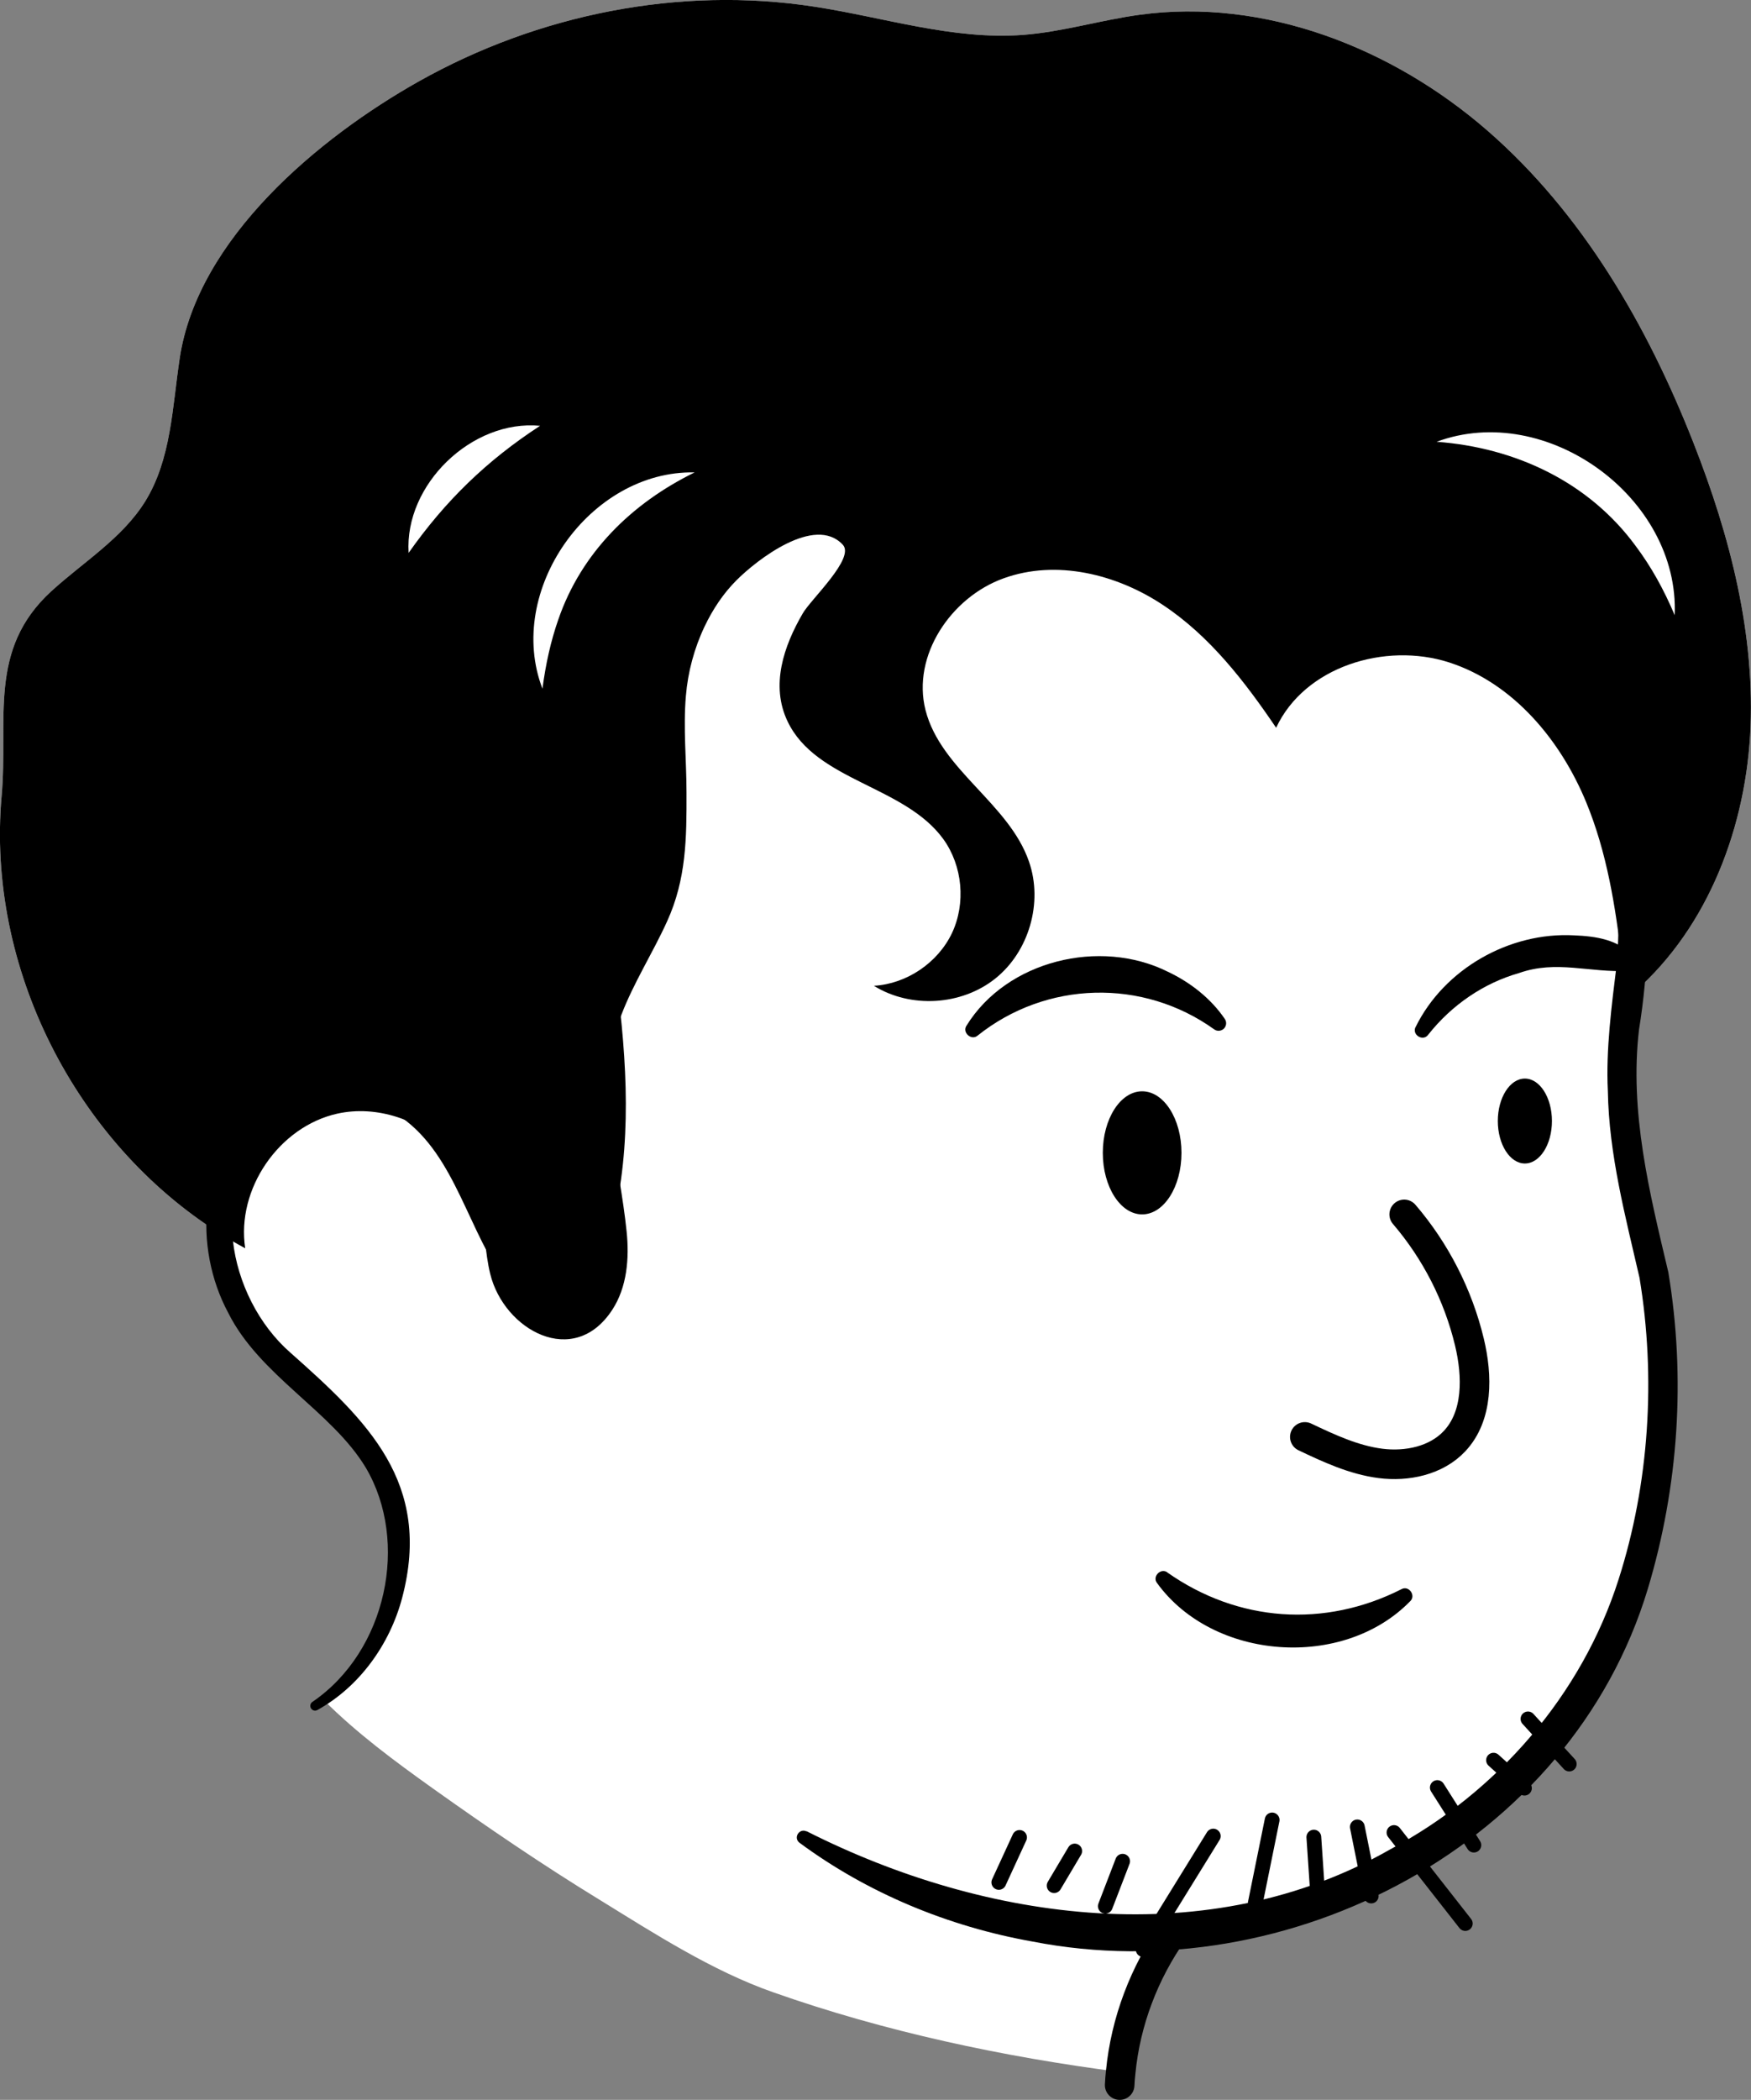 <?xml version="1.0" encoding="UTF-8"?>
<svg id="Layer_1" data-name="Layer 1" xmlns="http://www.w3.org/2000/svg" viewBox="0 0 118.4 141.93">
  <rect x="0" y="0" width="118.4" height="141.93" fill="#808080" stroke="none"/>
  <defs>
    <style>
      .cls-1 {
        fill: #fff;
      }

      .cls-2, .cls-3, .cls-4 {
        fill: none;
      }

      .cls-2, .cls-4 {
        stroke: #000;
        stroke-linecap: round;
        stroke-linejoin: round;
      }

      .cls-4 {
        stroke-width: 2px;
      }
    </style>
  </defs>
  <path class="cls-1" d="M110.03,67.46c-.16,1.21-.31,2.41-.34,3.63-.08,3.12,.2,6.24,.81,9.3,.6,2.95,1.5,5.59,1.74,8.59,.65,8.14-.34,16.61-4.24,23.79-.95,1.75-2.06,3.39-3.31,4.92-.73,.89-1.5,1.74-2.31,2.55-1.12,1.11-2.32,2.15-3.59,3.11-1.05,.77-2.13,1.5-3.25,2.16-.99,.59-2,1.13-3.03,1.62-2.78,1.31-5.73,2.28-8.75,2.84-1.46,.28-2.93,.46-4.41,.56-1.98,2.8-3.24,6.11-3.57,9.52-7.96-1.03-15.95-2.73-23.49-5.39-4.12-1.44-8.04-3.97-11.74-6.25-3.86-2.36-7.6-4.91-11.28-7.53-2.58-1.84-5.15-3.74-7.38-5.97,5.08-3.57,6.68-11.38,3.25-16.59-2.12-3.22-5.66-5.27-7.95-8.37-1.4-1.9-2.25-4.26-2.37-6.61C5.06,77.17-.92,65.33,.11,53.8c.46-5.2-.96-9.89,3.36-13.84,2.17-1.98,4.79-3.57,6.34-6.06,1.77-2.85,1.84-6.37,2.34-9.68,1.21-8.09,9.39-14.91,16.17-18.72C36.36,.98,45.91-.96,55.06,.45c4.71,.72,9.36,2.26,14.1,1.91,2.67-.2,5.25-1,7.89-1.36,8.44-1.16,17.09,2.23,23.52,7.82,6.43,5.59,10.83,13.19,13.94,21.11,2.48,6.3,4.22,13.02,3.83,19.77-.4,6.72-3.12,13.5-8.31,17.76Z"/>
  <g>
    <g>
      <path class="cls-2" d="M82.04,124.1c-1.58,2.56-3.16,5.12-4.74,7.67"/>
      <path class="cls-2" d="M86.02,123.01l-1.14,5.62"/>
      <path class="cls-2" d="M88.84,124.17l.22,3.27"/>
      <path class="cls-2" d="M91.78,123.48c.31,1.56,.63,3.12,.94,4.67"/>
      <path class="cls-2" d="M94.26,123.86c1.61,2.05,3.21,4.1,4.82,6.15"/>
      <path class="cls-2" d="M68.94,124.19l-1.4,3.04"/>
      <path class="cls-2" d="M75.91,125.8l-1.17,3.04"/>
      <path class="cls-2" d="M72.67,125.11l-1.39,2.34"/>
      <path class="cls-2" d="M97.19,120.82l2.47,3.89"/>
      <path class="cls-2" d="M100.99,118.97l2.09,1.89"/>
      <path class="cls-2" d="M103.32,116.18l2.79,3.05"/>
    </g>
    <g>
      <g>
        <path d="M54.54,123.77c12.17,6.16,27.25,8.21,39.46,1.23,7.22-3.84,12.96-10.43,15.45-18.26,2.07-6.47,2.53-13.64,1.41-20.38-.95-4.13-2.07-8.34-2.14-12.63-.14-2.77,.26-5.8,.6-8.56,.66-8.17-1.33-16.65-5.22-23.86-9.8-18.9-38.4-30.12-56.12-15.58-20.21,16.79,2.63,43.89-9.35,63.78-1.19,1.68-4.16-2.4-4.75-3.32-2.49-3.71-3.37-8.83-7.44-11.11-2.41-1.29-5.63-.66-7.8,1.12-4.78,3.82-3.26,11.5,.99,15.22,5.22,4.63,9.62,8.8,7.56,16.59-.84,3.15-2.89,6-5.73,7.57-.16,.09-.35,.03-.44-.13-.08-.15-.03-.34,.12-.43,5.02-3.44,6.54-10.82,3.6-15.81-2.3-3.83-7.18-6.22-9.31-10.48-2.37-4.41-2.05-10.65,2.11-13.9,4.29-3.58,10.51-2.68,13.42,2.13,2.53,3.66,3.63,8.96,7.37,11.31,0,0-1.25,.3-1.25,.3,5.84-9.78,2.81-21.72,1.14-32.4-.85-5.58-1.46-11.4-.32-17.14,1.06-5.77,4.36-11.04,8.82-14.78,13.77-11.64,34.91-7.67,48.1,2.95,12.55,9.97,18.57,26.62,16.01,42.37-.66,5.57,.7,11.02,1.98,16.42,1.18,7.11,.7,14.46-1.39,21.41-5.21,17.25-24.26,27.21-41.59,23.83-5.7-1.01-11.17-3.28-15.77-6.68-.44-.34-.01-1,.47-.77h0Z"/>
        <path class="cls-4" d="M94.95,82.08c2.12,2.47,3.65,5.46,4.41,8.63,.55,2.29,.6,4.99-1.01,6.7-1.24,1.32-3.22,1.73-5.01,1.5s-3.47-1.01-5.11-1.79"/>
        <path d="M78.93,106.28c4.78,3.36,10.63,3.77,15.84,1.13,.49-.27,.99,.43,.59,.81-4.52,4.65-13.31,4.03-17.12-1.22-.35-.44,.25-1.05,.7-.72h0Z"/>
        <path d="M65.35,69.33c2.72-4.41,9.03-5.94,13.62-3.65,1.54,.73,2.91,1.81,3.85,3.19,.16,.23,.1,.55-.13,.71-.18,.12-.41,.12-.58,0-4.83-3.47-11.37-3.29-16.01,.42-.42,.35-1.05-.21-.75-.67h0Z"/>
        <path d="M95.72,69.42c1.93-3.93,6.35-6.44,10.72-6.2,1.45,.06,3.02,.27,4.07,1.48,.3,.33,.06,.9-.38,.92-2.66,.14-4.88-.75-7.42,.15-2.36,.67-4.54,2.14-6.14,4.17-.35,.48-1.12,0-.85-.53h0Z"/>
        <path class="cls-4" d="M79.35,130.53c-1.98,2.8-3.24,6.11-3.57,9.52-.03,.29-.06,.59-.07,.88"/>
      </g>
      <g>
        <ellipse cx="77.23" cy="77.92" rx="2.66" ry="4.16"/>
        <ellipse cx="103.11" cy="75.77" rx="1.83" ry="2.87"/>
      </g>
    </g>
    <g>
      <path d="M118.34,49.7c-.4,6.72-3.12,13.5-8.31,17.76-.03,.03-.06,.05-.09,.08-.09-.87-.18-1.74-.28-2.62-.42-3.66-1.01-7.32-2.41-10.71-1.74-4.21-4.94-8.04-9.27-9.44-4.34-1.39-9.77,.3-11.69,4.42-2.12-3.13-4.49-6.2-7.64-8.29-3.15-2.1-7.23-3.1-10.79-1.81-3.56,1.28-6.21,5.23-5.28,8.9,1.03,4.05,5.64,6.3,7,10.25,.96,2.76,0,6.08-2.28,7.9-2.29,1.83-5.73,2.03-8.21,.49,2.22-.13,4.32-1.55,5.28-3.56,.95-2.02,.72-4.54-.58-6.35-2.62-3.62-8.6-3.92-10.53-7.95-1.18-2.45-.26-5.11,1.02-7.31,.55-.96,3.55-3.73,2.71-4.64-1.89-2.04-5.83,1.03-7.2,2.41-.88,.88-1.6,1.96-2.15,3.12-.7,1.47-1.13,3.09-1.26,4.67-.19,2.18,.04,4.37,.04,6.55,.01,3.06-.01,5.85-1.31,8.7-.97,2.14-2.26,4.14-3.1,6.34-.36,.94-.57,1.9-.69,2.88-.18,1.55-.11,3.14,.07,4.73,.25,2.37,.75,4.74,.98,7.01,.19,1.82,.03,3.77-.97,5.3-2.61,4-7.32,1.36-8.25-2.42-.36-1.46-.36-2.99-.67-4.47-.05-.25-.11-.5-.18-.75-.36-1.24-1.06-2.35-1.97-3.26-1.93-1.94-4.83-2.95-7.52-2.36-3.95,.88-6.84,5.1-6.23,9.1-.6-.32-1.19-.67-1.76-1.03C5.06,77.17-.92,65.33,.11,53.8c.46-5.2-.96-9.89,3.36-13.84,2.17-1.98,4.79-3.57,6.34-6.06,1.77-2.85,1.84-6.37,2.34-9.68,1.21-8.09,9.39-14.91,16.17-18.72C36.36,.98,45.91-.96,55.06,.45c4.71,.72,9.36,2.26,14.1,1.91,2.67-.2,5.25-1,7.89-1.36,8.44-1.16,17.09,2.23,23.52,7.82,6.43,5.59,10.83,13.19,13.94,21.11,2.48,6.3,4.22,13.02,3.83,19.77Z"/>
      <g>
        <path class="cls-1" d="M46.97,31.93c-4.27,2.09-7.67,5.44-9.22,9.95-.51,1.46-.85,3-1.07,4.67-2.54-6.62,3.2-14.76,10.28-14.62h0Z"/>
        <path class="cls-1" d="M36.52,28.78c-3.6,2.34-6.42,5.08-8.89,8.59-.29-4.62,4.28-9.03,8.89-8.59h0Z"/>
        <path class="cls-1" d="M97.14,29.86c7.44-2.76,16.44,3.78,16.1,11.72-.73-1.73-1.59-3.28-2.64-4.68-3.17-4.32-8.13-6.65-13.46-7.04h0Z"/>
      </g>
    </g>
  </g>
  <path class="cls-3" d="M21.89,114.91c2.23,2.23,4.8,4.13,7.38,5.97,3.68,2.62,7.42,5.17,11.28,7.53,3.7,2.28,7.62,4.81,11.74,6.25,7.54,2.66,15.53,4.36,23.49,5.39"/>
</svg>